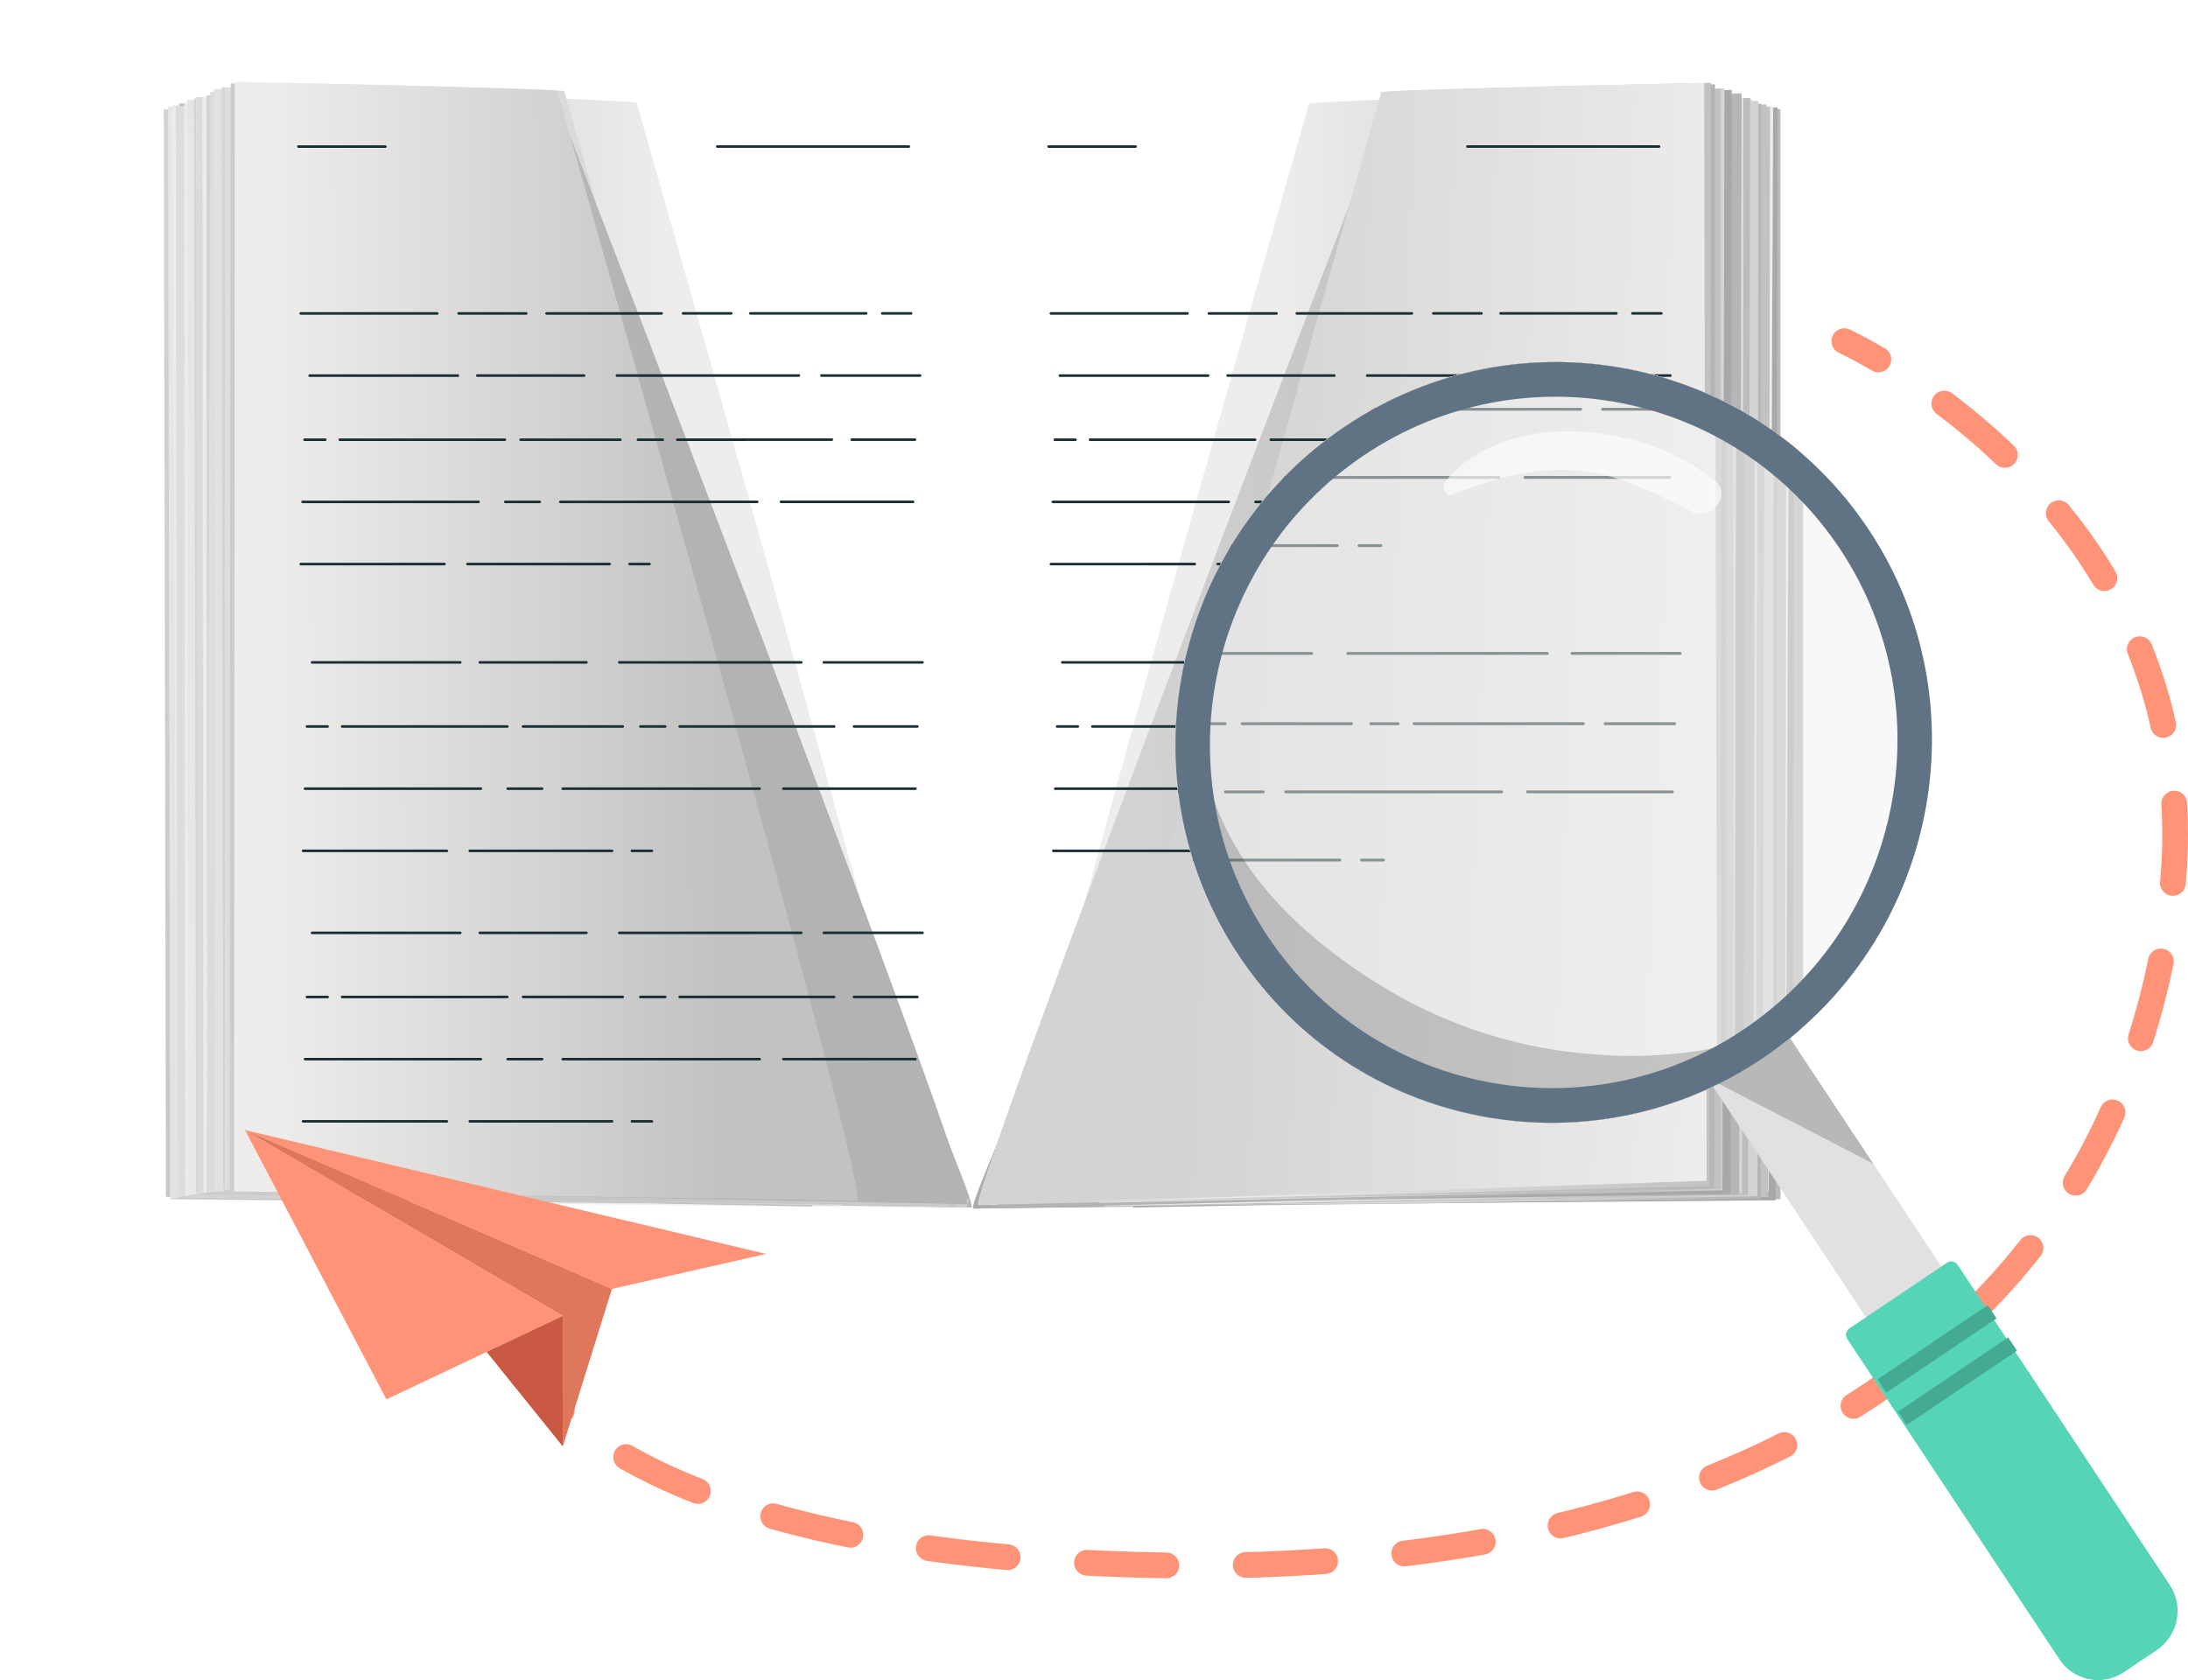 <svg xmlns="http://www.w3.org/2000/svg" xmlns:xlink="http://www.w3.org/1999/xlink" viewBox="0 0 849.79 652.65"><defs><style>.cls-1,.cls-128,.cls-129,.cls-130,.cls-44{fill:none;}.cls-2{isolation:isolate;}.cls-3{fill:url(#linear-gradient);}.cls-4{fill:url(#linear-gradient-2);}.cls-5{fill:url(#linear-gradient-3);}.cls-6{fill:url(#linear-gradient-4);}.cls-7{fill:url(#linear-gradient-5);}.cls-8{fill:url(#linear-gradient-6);}.cls-9{fill:url(#linear-gradient-7);}.cls-10{fill:url(#linear-gradient-8);}.cls-11{fill:url(#linear-gradient-9);}.cls-12{fill:url(#linear-gradient-10);}.cls-13{fill:url(#linear-gradient-11);}.cls-14{fill:url(#linear-gradient-12);}.cls-15{fill:url(#linear-gradient-13);}.cls-16{fill:url(#linear-gradient-14);}.cls-17{fill:url(#linear-gradient-15);}.cls-18{fill:url(#linear-gradient-16);}.cls-19{fill:url(#linear-gradient-17);}.cls-20{fill:url(#linear-gradient-18);}.cls-21{fill:url(#linear-gradient-19);}.cls-22{fill:url(#linear-gradient-20);}.cls-23{fill:url(#linear-gradient-21);}.cls-24{fill:url(#linear-gradient-22);}.cls-25{fill:url(#linear-gradient-23);}.cls-26{fill:url(#linear-gradient-24);}.cls-27{fill:url(#linear-gradient-25);}.cls-28{fill:url(#linear-gradient-26);}.cls-29{fill:url(#linear-gradient-27);}.cls-30{fill:url(#linear-gradient-28);}.cls-31{fill:url(#linear-gradient-29);}.cls-32{fill:url(#linear-gradient-30);}.cls-33{fill:url(#linear-gradient-31);}.cls-34{fill:url(#linear-gradient-32);}.cls-35{fill:url(#linear-gradient-33);}.cls-36{fill:url(#linear-gradient-34);}.cls-37{fill:url(#linear-gradient-35);}.cls-38{fill:url(#linear-gradient-36);}.cls-39{fill:url(#linear-gradient-37);}.cls-40{fill:url(#linear-gradient-38);}.cls-125,.cls-41,.cls-84{mix-blend-mode:multiply;opacity:0.4;}.cls-41{fill:url(#linear-gradient-39);}.cls-42{fill:url(#linear-gradient-40);}.cls-43{fill:url(#linear-gradient-41);}.cls-128,.cls-44{stroke:#1a2e35;}.cls-128,.cls-129,.cls-130,.cls-44{stroke-linecap:round;stroke-linejoin:round;}.cls-45{clip-path:url(#clip-path);}.cls-46{fill:url(#linear-gradient-42);}.cls-47{fill:url(#linear-gradient-43);}.cls-48{fill:url(#linear-gradient-44);}.cls-49{fill:url(#linear-gradient-45);}.cls-50{fill:url(#linear-gradient-46);}.cls-51{fill:url(#linear-gradient-47);}.cls-52{fill:url(#linear-gradient-48);}.cls-53{fill:url(#linear-gradient-49);}.cls-54{fill:url(#linear-gradient-50);}.cls-55{fill:url(#linear-gradient-51);}.cls-56{fill:url(#linear-gradient-52);}.cls-57{fill:url(#linear-gradient-53);}.cls-58{fill:url(#linear-gradient-54);}.cls-59{fill:url(#linear-gradient-55);}.cls-60{fill:url(#linear-gradient-56);}.cls-61{fill:url(#linear-gradient-57);}.cls-62{fill:url(#linear-gradient-58);}.cls-63{fill:url(#linear-gradient-59);}.cls-64{fill:url(#linear-gradient-60);}.cls-65{fill:url(#linear-gradient-61);}.cls-66{fill:url(#linear-gradient-62);}.cls-67{fill:url(#linear-gradient-63);}.cls-68{fill:url(#linear-gradient-64);}.cls-69{fill:url(#linear-gradient-65);}.cls-70{fill:url(#linear-gradient-66);}.cls-71{fill:url(#linear-gradient-67);}.cls-72{fill:url(#linear-gradient-68);}.cls-73{fill:url(#linear-gradient-69);}.cls-74{fill:url(#linear-gradient-70);}.cls-75{fill:url(#linear-gradient-71);}.cls-76{fill:url(#linear-gradient-72);}.cls-77{fill:url(#linear-gradient-73);}.cls-78{fill:url(#linear-gradient-74);}.cls-79{fill:url(#linear-gradient-75);}.cls-80{fill:url(#linear-gradient-76);}.cls-81{fill:url(#linear-gradient-77);}.cls-82{fill:url(#linear-gradient-78);}.cls-83{fill:url(#linear-gradient-79);}.cls-84{fill:url(#linear-gradient-80);}.cls-85{fill:url(#linear-gradient-81);}.cls-86{fill:url(#linear-gradient-82);}.cls-87{fill:url(#linear-gradient-83);}.cls-88{fill:url(#linear-gradient-84);}.cls-89{fill:url(#linear-gradient-85);}.cls-90{fill:url(#linear-gradient-86);}.cls-91{fill:url(#linear-gradient-87);}.cls-92{fill:url(#linear-gradient-88);}.cls-93{fill:url(#linear-gradient-89);}.cls-94{fill:url(#linear-gradient-90);}.cls-95{fill:url(#linear-gradient-91);}.cls-96{fill:url(#linear-gradient-92);}.cls-97{fill:url(#linear-gradient-93);}.cls-98{fill:url(#linear-gradient-94);}.cls-99{fill:url(#linear-gradient-95);}.cls-100{fill:url(#linear-gradient-96);}.cls-101{fill:url(#linear-gradient-97);}.cls-102{fill:url(#linear-gradient-98);}.cls-103{fill:url(#linear-gradient-99);}.cls-104{fill:url(#linear-gradient-100);}.cls-105{fill:url(#linear-gradient-101);}.cls-106{fill:url(#linear-gradient-102);}.cls-107{fill:url(#linear-gradient-103);}.cls-108{fill:url(#linear-gradient-104);}.cls-109{fill:url(#linear-gradient-105);}.cls-110{fill:url(#linear-gradient-106);}.cls-111{fill:url(#linear-gradient-107);}.cls-112{fill:url(#linear-gradient-108);}.cls-113{fill:url(#linear-gradient-109);}.cls-114{fill:url(#linear-gradient-110);}.cls-115{fill:url(#linear-gradient-111);}.cls-116{fill:url(#linear-gradient-112);}.cls-117{fill:url(#linear-gradient-113);}.cls-118{fill:url(#linear-gradient-114);}.cls-119{fill:url(#linear-gradient-115);}.cls-120{fill:url(#linear-gradient-116);}.cls-121{fill:url(#linear-gradient-117);}.cls-122{fill:url(#linear-gradient-118);}.cls-123{fill:url(#linear-gradient-119);}.cls-124{fill:url(#linear-gradient-120);}.cls-125{fill:url(#linear-gradient-121);}.cls-126{fill:url(#linear-gradient-122);}.cls-127{fill:url(#linear-gradient-123);}.cls-128{stroke-width:1.1px;}.cls-129,.cls-130{stroke:#ff9378;stroke-width:10px;}.cls-130{stroke-dasharray:30.86 30.86;}.cls-131{fill:#ff9378;}.cls-132{fill:#c95943;}.cls-133{fill:#df775d;}.cls-134{fill:#e1e1e1;}.cls-135{opacity:0.18;}.cls-136{fill:#f2f2f2;opacity:0.51;}.cls-137{fill:#56d4b7;}.cls-138{fill:#45aa92;}.cls-139{fill:#607385;}.cls-140{fill:#fff;opacity:0.61;}</style><linearGradient id="linear-gradient" x1="322.9" y1="229.63" x2="636.53" y2="229.63" gradientUnits="userSpaceOnUse"><stop offset="0" stop-color="#aeaeae"/><stop offset="1" stop-color="#bababa"/></linearGradient><linearGradient id="linear-gradient-2" x1="393.12" y1="228.72" x2="635.4" y2="228.72" gradientUnits="userSpaceOnUse"><stop offset="0.18" stop-color="#eeedeb"/><stop offset="0.59" stop-color="#a8a8a8"/></linearGradient><linearGradient id="linear-gradient-3" x1="686.03" y1="217.44" x2="437.32" y2="236.82" gradientUnits="userSpaceOnUse"><stop offset="0.18" stop-color="#eeedeb"/><stop offset="1" stop-color="#d3d3d3"/></linearGradient><linearGradient id="linear-gradient-4" x1="385.1" y1="228.44" x2="631.28" y2="228.44" gradientUnits="userSpaceOnUse"><stop offset="0.18" stop-color="#a8a8a8"/><stop offset="1" stop-color="#c2c2c2"/></linearGradient><linearGradient id="linear-gradient-5" x1="323.28" y1="229.23" x2="632.47" y2="229.23" gradientUnits="userSpaceOnUse"><stop offset="0.18" stop-color="#acacac"/><stop offset="1" stop-color="#c2c2c2"/></linearGradient><linearGradient id="linear-gradient-6" x1="431.63" y1="226.65" x2="660.01" y2="234.36" gradientUnits="userSpaceOnUse"><stop offset="0.18" stop-color="#eeedeb"/><stop offset="0.93" stop-color="#b0b0b0"/></linearGradient><linearGradient id="linear-gradient-7" x1="329.76" y1="227.95" x2="627.93" y2="227.95" gradientUnits="userSpaceOnUse"><stop offset="0.18" stop-color="#b2b2b2"/><stop offset="1" stop-color="#d3d3d3"/></linearGradient><linearGradient id="linear-gradient-8" x1="435.94" y1="228.81" x2="640.53" y2="224.8" gradientUnits="userSpaceOnUse"><stop offset="0.18" stop-color="#eeedeb"/><stop offset="0.95" stop-color="#d3d3d3"/></linearGradient><linearGradient id="linear-gradient-9" x1="382.71" y1="226.36" x2="633.39" y2="226.36" gradientUnits="userSpaceOnUse"><stop offset="0.18" stop-color="#eeedeb"/><stop offset="1" stop-color="#bababa"/></linearGradient><linearGradient id="linear-gradient-10" x1="674.57" y1="217.28" x2="426.75" y2="236.59" gradientUnits="userSpaceOnUse"><stop offset="0" stop-color="#eeedeb"/><stop offset="0.59" stop-color="#bdbdbd"/></linearGradient><linearGradient id="linear-gradient-11" x1="378.54" y1="226.06" x2="620.54" y2="226.06" xlink:href="#linear-gradient-3"/><linearGradient id="linear-gradient-12" x1="670.53" y1="233.76" x2="420.86" y2="223.83" xlink:href="#linear-gradient-3"/><linearGradient id="linear-gradient-13" x1="379.41" y1="226.03" x2="621.43" y2="226.03" gradientUnits="userSpaceOnUse"><stop offset="0.18" stop-color="#eeedeb"/><stop offset="1" stop-color="#b5b5b5"/></linearGradient><linearGradient id="linear-gradient-14" x1="409.95" y1="225.61" x2="585.32" y2="225.61" gradientUnits="userSpaceOnUse"><stop offset="0.18" stop-color="#eeedeb"/><stop offset="0.83" stop-color="#d3d3d3"/></linearGradient><linearGradient id="linear-gradient-15" x1="324.97" y1="225.26" x2="617.59" y2="225.26" xlink:href="#linear-gradient-2"/><linearGradient id="linear-gradient-16" x1="678.79" y1="217.78" x2="533.65" y2="224.06" gradientUnits="userSpaceOnUse"><stop offset="0" stop-color="#eeedeb"/><stop offset="1" stop-color="#b3b3b3"/></linearGradient><linearGradient id="linear-gradient-17" x1="371.76" y1="224.65" x2="613.46" y2="224.65" gradientUnits="userSpaceOnUse"><stop offset="0.18" stop-color="#eeedeb"/><stop offset="0.85" stop-color="#c2c2c2"/></linearGradient><linearGradient id="linear-gradient-18" x1="669.52" y1="213.33" x2="381.74" y2="235.76" gradientUnits="userSpaceOnUse"><stop offset="0.17" stop-color="#b3b3b3"/><stop offset="1" stop-color="#d3d3d3"/></linearGradient><linearGradient id="linear-gradient-19" x1="367.61" y1="223.2" x2="609.5" y2="223.2" gradientUnits="userSpaceOnUse"><stop offset="0.18" stop-color="#eeedeb"/><stop offset="1" stop-color="#c2c2c2"/></linearGradient><linearGradient id="linear-gradient-20" x1="660.64" y1="230.15" x2="411.94" y2="220.26" xlink:href="#linear-gradient-3"/><linearGradient id="linear-gradient-21" x1="-10142.26" y1="217.26" x2="-9882.82" y2="255.08" gradientTransform="matrix(-1, 0, 0, 1, -9930.21, 0)" xlink:href="#linear-gradient-19"/><linearGradient id="linear-gradient-22" x1="-47.76" y1="225.47" x2="213.96" y2="230.06" xlink:href="#linear-gradient-2"/><linearGradient id="linear-gradient-23" x1="-9889.89" y1="217.06" x2="-10138.6" y2="236.44" gradientTransform="matrix(-1, 0, 0, 1, -9930.21, 0)" xlink:href="#linear-gradient-3"/><linearGradient id="linear-gradient-24" x1="-10190.82" y1="228.06" x2="-9944.64" y2="228.06" gradientTransform="matrix(-1, 0, 0, 1, -9930.21, 0)" xlink:href="#linear-gradient-4"/><linearGradient id="linear-gradient-25" x1="3.37" y1="230.52" x2="190.97" y2="228.61" gradientUnits="userSpaceOnUse"><stop offset="0.09" stop-color="#ddd"/><stop offset="1" stop-color="#b5b5b5"/></linearGradient><linearGradient id="linear-gradient-26" x1="-44.65" y1="226.74" x2="252.22" y2="228.46" gradientUnits="userSpaceOnUse"><stop offset="0.18" stop-color="#eeedeb"/><stop offset="1" stop-color="#b0b0b0"/></linearGradient><linearGradient id="linear-gradient-27" x1="-32.07" y1="235.07" x2="256.79" y2="224.18" gradientUnits="userSpaceOnUse"><stop offset="0" stop-color="#eeedeb"/><stop offset="0.13" stop-color="#ecebe9"/><stop offset="1" stop-color="#a8a8a8"/></linearGradient><linearGradient id="linear-gradient-28" x1="-10139.98" y1="228.43" x2="-9935.38" y2="224.42" gradientTransform="matrix(-1, 0, 0, 1, -9930.21, 0)" xlink:href="#linear-gradient-8"/><linearGradient id="linear-gradient-29" x1="-13.3" y1="226.22" x2="236.2" y2="225.84" xlink:href="#linear-gradient-25"/><linearGradient id="linear-gradient-30" x1="5.41" y1="228.93" x2="204.48" y2="224.73" gradientUnits="userSpaceOnUse"><stop offset="0" stop-color="#eeedeb"/><stop offset="0.28" stop-color="#ebeae8"/><stop offset="0.49" stop-color="#e2e1df"/><stop offset="0.68" stop-color="#d2d1d0"/><stop offset="0.84" stop-color="#bdbdbd"/></linearGradient><linearGradient id="linear-gradient-31" x1="-10197.39" y1="225.68" x2="-9955.38" y2="225.68" gradientTransform="matrix(-1, 0, 0, 1, -9930.21, 0)" xlink:href="#linear-gradient-3"/><linearGradient id="linear-gradient-32" x1="-9905.39" y1="233.38" x2="-10155.07" y2="223.45" gradientTransform="matrix(-1, 0, 0, 1, -9930.21, 0)" xlink:href="#linear-gradient-3"/><linearGradient id="linear-gradient-33" x1="12.22" y1="219.36" x2="236.17" y2="237.07" xlink:href="#linear-gradient-25"/><linearGradient id="linear-gradient-34" x1="-10165.96" y1="225.22" x2="-9990.59" y2="225.22" gradientTransform="matrix(-1, 0, 0, 1, -9930.21, 0)" xlink:href="#linear-gradient-14"/><linearGradient id="linear-gradient-35" x1="-13.38" y1="230.1" x2="234.21" y2="223.22" gradientUnits="userSpaceOnUse"><stop offset="0" stop-color="#e1e1e1"/><stop offset="0.34" stop-color="#e3e3e3"/><stop offset="1" stop-color="#a8a8a8"/></linearGradient><linearGradient id="linear-gradient-36" x1="-9897.14" y1="217.4" x2="-10042.27" y2="223.68" gradientTransform="matrix(-1, 0, 0, 1, -9930.21, 0)" xlink:href="#linear-gradient-16"/><linearGradient id="linear-gradient-37" x1="-10.15" y1="221.75" x2="208.78" y2="224.8" gradientUnits="userSpaceOnUse"><stop offset="0" stop-color="#e6e6e6"/><stop offset="0.85" stop-color="#c2c2c2"/></linearGradient><linearGradient id="linear-gradient-38" x1="-9915.29" y1="229.76" x2="-10163.97" y2="219.88" gradientTransform="matrix(-1, 0, 0, 1, -9930.21, 0)" xlink:href="#linear-gradient-3"/><linearGradient id="linear-gradient-39" x1="316.02" y1="464.42" x2="-15.8" y2="409.4" xlink:href="#linear-gradient-27"/><linearGradient id="linear-gradient-40" x1="249.25" y1="220.2" x2="-17.33" y2="233.6" xlink:href="#linear-gradient-18"/><linearGradient id="linear-gradient-41" x1="12.6" y1="223.08" x2="225.73" y2="222.69" xlink:href="#linear-gradient-19"/><clipPath id="clip-path" transform="translate(54.98 26.28)"><path class="cls-1" d="M629.69,384.76c-67.52,45.49-158.89,27.5-203.68-40.1S399.71,185,467.23,139.52s158.9-27.51,203.69,40.1S697.21,339.26,629.69,384.76Z"/></clipPath><linearGradient id="linear-gradient-42" x1="300.29" y1="226.37" x2="645.36" y2="226.37" xlink:href="#linear-gradient"/><linearGradient id="linear-gradient-43" x1="377.55" y1="225.37" x2="644.11" y2="225.37" xlink:href="#linear-gradient-2"/><linearGradient id="linear-gradient-44" x1="699.82" y1="212.96" x2="426.18" y2="234.28" xlink:href="#linear-gradient-3"/><linearGradient id="linear-gradient-45" x1="368.72" y1="225.07" x2="639.58" y2="225.07" xlink:href="#linear-gradient-4"/><linearGradient id="linear-gradient-46" x1="300.7" y1="225.93" x2="640.89" y2="225.93" xlink:href="#linear-gradient-5"/><linearGradient id="linear-gradient-47" x1="419.92" y1="223.09" x2="671.19" y2="231.57" xlink:href="#linear-gradient-6"/><linearGradient id="linear-gradient-48" x1="307.84" y1="224.53" x2="635.89" y2="224.53" xlink:href="#linear-gradient-7"/><linearGradient id="linear-gradient-49" x1="424.66" y1="225.47" x2="649.76" y2="221.05" xlink:href="#linear-gradient-8"/><linearGradient id="linear-gradient-50" x1="366.09" y1="222.77" x2="641.9" y2="222.77" xlink:href="#linear-gradient-9"/><linearGradient id="linear-gradient-51" x1="687.21" y1="212.79" x2="414.55" y2="234.03" xlink:href="#linear-gradient-10"/><linearGradient id="linear-gradient-52" x1="361.5" y1="222.44" x2="627.76" y2="222.44" xlink:href="#linear-gradient-3"/><linearGradient id="linear-gradient-53" x1="682.77" y1="230.91" x2="408.07" y2="219.99" xlink:href="#linear-gradient-3"/><linearGradient id="linear-gradient-54" x1="362.46" y1="222.42" x2="628.75" y2="222.42" xlink:href="#linear-gradient-13"/><linearGradient id="linear-gradient-55" x1="396.07" y1="221.95" x2="589.02" y2="221.95" xlink:href="#linear-gradient-14"/><linearGradient id="linear-gradient-56" x1="302.57" y1="221.57" x2="624.52" y2="221.57" xlink:href="#linear-gradient-2"/><linearGradient id="linear-gradient-57" x1="691.85" y1="213.34" x2="532.17" y2="220.25" xlink:href="#linear-gradient-16"/><linearGradient id="linear-gradient-58" x1="354.05" y1="220.89" x2="619.98" y2="220.89" xlink:href="#linear-gradient-17"/><linearGradient id="linear-gradient-59" x1="681.66" y1="208.44" x2="365.03" y2="233.11" xlink:href="#linear-gradient-18"/><linearGradient id="linear-gradient-60" x1="349.48" y1="219.29" x2="615.62" y2="219.29" xlink:href="#linear-gradient-19"/><linearGradient id="linear-gradient-61" x1="671.89" y1="226.94" x2="398.26" y2="216.06" xlink:href="#linear-gradient-3"/><linearGradient id="linear-gradient-62" x1="-10108.54" y1="212.76" x2="-9823.1" y2="254.38" gradientTransform="matrix(-1, 0, 0, 1, -9930.21, 0)" xlink:href="#linear-gradient-19"/><linearGradient id="linear-gradient-63" x1="-107.52" y1="221.8" x2="180.43" y2="226.84" xlink:href="#linear-gradient-2"/><linearGradient id="linear-gradient-64" x1="-9830.88" y1="212.54" x2="-10104.51" y2="233.86" gradientTransform="matrix(-1, 0, 0, 1, -9930.21, 0)" xlink:href="#linear-gradient-3"/><linearGradient id="linear-gradient-65" x1="-10161.97" y1="224.65" x2="-9891.11" y2="224.65" gradientTransform="matrix(-1, 0, 0, 1, -9930.21, 0)" xlink:href="#linear-gradient-4"/><linearGradient id="linear-gradient-66" x1="-51.27" y1="227.35" x2="155.14" y2="225.25" xlink:href="#linear-gradient-25"/><linearGradient id="linear-gradient-67" x1="-104.1" y1="223.19" x2="222.53" y2="225.08" xlink:href="#linear-gradient-26"/><linearGradient id="linear-gradient-68" x1="-90.26" y1="232.36" x2="227.55" y2="220.37" xlink:href="#linear-gradient-27"/><linearGradient id="linear-gradient-69" x1="-10106.03" y1="225.05" x2="-9880.92" y2="220.64" gradientTransform="matrix(-1, 0, 0, 1, -9930.21, 0)" xlink:href="#linear-gradient-8"/><linearGradient id="linear-gradient-70" x1="-69.61" y1="222.62" x2="204.9" y2="222.2" xlink:href="#linear-gradient-25"/><linearGradient id="linear-gradient-71" x1="-49.02" y1="225.6" x2="170" y2="220.98" xlink:href="#linear-gradient-30"/><linearGradient id="linear-gradient-72" x1="-10169.19" y1="222.03" x2="-9902.93" y2="222.03" gradientTransform="matrix(-1, 0, 0, 1, -9930.21, 0)" xlink:href="#linear-gradient-3"/><linearGradient id="linear-gradient-73" x1="-9847.92" y1="230.49" x2="-10122.63" y2="219.57" gradientTransform="matrix(-1, 0, 0, 1, -9930.21, 0)" xlink:href="#linear-gradient-3"/><linearGradient id="linear-gradient-74" x1="-41.53" y1="215.07" x2="204.87" y2="234.56" xlink:href="#linear-gradient-25"/><linearGradient id="linear-gradient-75" x1="-10134.61" y1="221.52" x2="-9941.66" y2="221.52" gradientTransform="matrix(-1, 0, 0, 1, -9930.21, 0)" xlink:href="#linear-gradient-14"/><linearGradient id="linear-gradient-76" x1="-69.69" y1="226.88" x2="202.71" y2="219.32" xlink:href="#linear-gradient-35"/><linearGradient id="linear-gradient-77" x1="-9838.85" y1="212.92" x2="-9998.53" y2="219.83" gradientTransform="matrix(-1, 0, 0, 1, -9930.21, 0)" xlink:href="#linear-gradient-16"/><linearGradient id="linear-gradient-78" x1="-66.14" y1="217.7" x2="174.73" y2="221.06" xlink:href="#linear-gradient-37"/><linearGradient id="linear-gradient-79" x1="-9858.82" y1="226.52" x2="-10132.43" y2="215.64" gradientTransform="matrix(-1, 0, 0, 1, -9930.21, 0)" xlink:href="#linear-gradient-3"/><linearGradient id="linear-gradient-80" x1="292.72" y1="484.69" x2="-72.35" y2="424.16" xlink:href="#linear-gradient-27"/><linearGradient id="linear-gradient-81" x1="219.26" y1="216" x2="-74.04" y2="230.74" xlink:href="#linear-gradient-18"/><linearGradient id="linear-gradient-82" x1="-41.11" y1="219.16" x2="193.38" y2="218.74" xlink:href="#linear-gradient-19"/><linearGradient id="linear-gradient-83" x1="299.61" y1="226.01" x2="643.46" y2="226.01" xlink:href="#linear-gradient"/><linearGradient id="linear-gradient-84" x1="376.6" y1="225.01" x2="642.21" y2="225.01" xlink:href="#linear-gradient-2"/><linearGradient id="linear-gradient-85" x1="697.72" y1="212.65" x2="425.06" y2="233.89" xlink:href="#linear-gradient-3"/><linearGradient id="linear-gradient-86" x1="367.8" y1="224.71" x2="637.69" y2="224.71" xlink:href="#linear-gradient-4"/><linearGradient id="linear-gradient-87" x1="300.03" y1="225.57" x2="638.99" y2="225.57" xlink:href="#linear-gradient-5"/><linearGradient id="linear-gradient-88" x1="418.81" y1="222.75" x2="669.2" y2="231.19" xlink:href="#linear-gradient-6"/><linearGradient id="linear-gradient-89" x1="307.14" y1="224.17" x2="634.02" y2="224.17" xlink:href="#linear-gradient-7"/><linearGradient id="linear-gradient-90" x1="423.54" y1="225.11" x2="647.84" y2="220.71" xlink:href="#linear-gradient-8"/><linearGradient id="linear-gradient-91" x1="365.18" y1="222.43" x2="640.01" y2="222.43" xlink:href="#linear-gradient-9"/><linearGradient id="linear-gradient-92" x1="685.15" y1="212.48" x2="413.47" y2="233.65" xlink:href="#linear-gradient-10"/><linearGradient id="linear-gradient-93" x1="360.61" y1="222.1" x2="625.92" y2="222.1" xlink:href="#linear-gradient-3"/><linearGradient id="linear-gradient-94" x1="680.73" y1="230.54" x2="407.01" y2="219.66" xlink:href="#linear-gradient-3"/><linearGradient id="linear-gradient-95" x1="361.56" y1="222.07" x2="626.9" y2="222.07" xlink:href="#linear-gradient-13"/><linearGradient id="linear-gradient-96" x1="395.05" y1="221.6" x2="587.31" y2="221.6" xlink:href="#linear-gradient-14"/><linearGradient id="linear-gradient-97" x1="301.88" y1="221.22" x2="622.68" y2="221.22" xlink:href="#linear-gradient-2"/><linearGradient id="linear-gradient-98" x1="689.78" y1="213.02" x2="530.67" y2="219.91" xlink:href="#linear-gradient-16"/><linearGradient id="linear-gradient-99" x1="353.18" y1="220.55" x2="618.16" y2="220.55" xlink:href="#linear-gradient-17"/><linearGradient id="linear-gradient-100" x1="679.62" y1="208.15" x2="364.13" y2="232.73" xlink:href="#linear-gradient-18"/><linearGradient id="linear-gradient-101" x1="348.63" y1="218.96" x2="613.82" y2="218.96" xlink:href="#linear-gradient-19"/><linearGradient id="linear-gradient-102" x1="669.89" y1="226.58" x2="397.23" y2="215.74" xlink:href="#linear-gradient-3"/><linearGradient id="linear-gradient-103" x1="-10108.29" y1="212.45" x2="-9823.88" y2="253.92" gradientTransform="matrix(-1, 0, 0, 1, -9930.21, 0)" xlink:href="#linear-gradient-19"/><linearGradient id="linear-gradient-104" x1="-106.74" y1="221.45" x2="180.18" y2="226.48" xlink:href="#linear-gradient-2"/><linearGradient id="linear-gradient-105" x1="-9831.63" y1="212.23" x2="-10104.29" y2="233.48" gradientTransform="matrix(-1, 0, 0, 1, -9930.21, 0)" xlink:href="#linear-gradient-3"/><linearGradient id="linear-gradient-106" x1="-10161.54" y1="224.29" x2="-9891.64" y2="224.29" gradientTransform="matrix(-1, 0, 0, 1, -9930.21, 0)" xlink:href="#linear-gradient-4"/><linearGradient id="linear-gradient-107" x1="-50.69" y1="226.98" x2="154.98" y2="224.89" xlink:href="#linear-gradient-25"/><linearGradient id="linear-gradient-108" x1="-103.34" y1="222.84" x2="222.13" y2="224.73" xlink:href="#linear-gradient-26"/><linearGradient id="linear-gradient-109" x1="-89.54" y1="231.97" x2="227.14" y2="220.04" xlink:href="#linear-gradient-27"/><linearGradient id="linear-gradient-110" x1="-10105.8" y1="224.69" x2="-9881.49" y2="220.3" gradientTransform="matrix(-1, 0, 0, 1, -9930.21, 0)" xlink:href="#linear-gradient-8"/><linearGradient id="linear-gradient-111" x1="-68.96" y1="222.27" x2="204.57" y2="221.85" xlink:href="#linear-gradient-25"/><linearGradient id="linear-gradient-112" x1="-48.45" y1="225.24" x2="169.79" y2="220.64" xlink:href="#linear-gradient-30"/><linearGradient id="linear-gradient-113" x1="-10168.73" y1="221.68" x2="-9903.42" y2="221.68" gradientTransform="matrix(-1, 0, 0, 1, -9930.21, 0)" xlink:href="#linear-gradient-3"/><linearGradient id="linear-gradient-114" x1="-9848.61" y1="230.12" x2="-10122.34" y2="219.24" gradientTransform="matrix(-1, 0, 0, 1, -9930.21, 0)" xlink:href="#linear-gradient-3"/><linearGradient id="linear-gradient-115" x1="-40.99" y1="214.75" x2="204.54" y2="234.17" xlink:href="#linear-gradient-25"/><linearGradient id="linear-gradient-116" x1="-10134.28" y1="221.18" x2="-9942.02" y2="221.18" gradientTransform="matrix(-1, 0, 0, 1, -9930.21, 0)" xlink:href="#linear-gradient-14"/><linearGradient id="linear-gradient-117" x1="-69.05" y1="226.52" x2="202.39" y2="218.98" xlink:href="#linear-gradient-35"/><linearGradient id="linear-gradient-118" x1="-9839.57" y1="212.6" x2="-9998.68" y2="219.49" gradientTransform="matrix(-1, 0, 0, 1, -9930.21, 0)" xlink:href="#linear-gradient-16"/><linearGradient id="linear-gradient-119" x1="-65.51" y1="217.37" x2="174.5" y2="220.72" xlink:href="#linear-gradient-37"/><linearGradient id="linear-gradient-120" x1="-9859.47" y1="226.16" x2="-10132.1" y2="215.32" gradientTransform="matrix(-1, 0, 0, 1, -9930.21, 0)" xlink:href="#linear-gradient-3"/><linearGradient id="linear-gradient-121" x1="292.07" y1="483.41" x2="-71.7" y2="423.09" xlink:href="#linear-gradient-27"/><linearGradient id="linear-gradient-122" x1="218.87" y1="215.67" x2="-73.38" y2="230.37" xlink:href="#linear-gradient-18"/><linearGradient id="linear-gradient-123" x1="-40.57" y1="218.83" x2="193.08" y2="218.4" xlink:href="#linear-gradient-19"/></defs><g class="cls-2"><g id="Layer_2" data-name="Layer 2"><g id="_9" data-name="9"><image width="325" height="441" transform="translate(377.7 32)" /><image width="325" height="441" transform="translate(54.7 32)" /><path class="cls-3" d="M514.07,18.56c8.5-1.16,122.46-2.51,122.46-2.51V439.58S329.28,443.15,323,443.21,514.07,18.56,514.07,18.56Z" transform="translate(54.98 26.28)"/><path class="cls-4" d="M510.18,16.44c13.24-1.81,13.32,1.28,125.22-1L634.62,440l-241.27,2C387.09,442,510.18,16.44,510.18,16.44Z" transform="translate(54.98 26.28)"/><path class="cls-5" d="M507.54,16.44c8.5-1.16,126.13-1.54,126.13-1.54L632,436.58S397,441.93,390.74,442,507.54,16.44,507.54,16.44Z" transform="translate(54.98 26.28)"/><path class="cls-6" d="M506.83,14.71c8.52-1.17,124.25-.39,124.25-.39l.2,423.3s-239.72,5.15-246,5.2S506.83,14.71,506.83,14.71Z" transform="translate(54.98 26.28)"/><path class="cls-7" d="M507.32,18.74c8.52-1.16,125.15-3.49,125.15-3.49l-.68,423.5s-302.13,4.4-308.36,4.46S507.32,18.74,507.32,18.74Z" transform="translate(54.98 26.28)"/><path class="cls-8" d="M504.31,19.51C512.83,18.35,629.09,14,629.09,14l-.25,425.47s-288.67,3.07-294.91,3.12S504.31,19.51,504.31,19.51Z" transform="translate(54.98 26.28)"/><path class="cls-9" d="M503.45,17.39c8.51-1.16,124.48-4.5,124.48-4.5l-.28,425.54S336.15,443,329.92,443,503.45,17.39,503.45,17.39Z" transform="translate(54.98 26.28)"/><path class="cls-10" d="M500.09,15.85c8.52-1.16,125.18-3.5,125.18-3.5l-.77,425.51s-234.8,3.57-241,3.62S500.09,15.85,500.09,15.85Z" transform="translate(54.98 26.28)"/><path class="cls-11" d="M499.56,15.27c8.51-1.16,125.19-3.5,125.19-3.5l-.83,426.09s-234.74,3-241,3.09S499.56,15.27,499.56,15.27Z" transform="translate(54.98 26.28)"/><path class="cls-12" d="M496.91,15.27c8.51-1.16,125.2-3.49,125.2-3.49l-.48,425.51s-235,3.61-241.3,3.68S496.91,15.27,496.91,15.27Z" transform="translate(54.98 26.28)"/><path class="cls-13" d="M495.33,14.69c8.51-1.17,125.21-3.5,125.21-3.5l-.38,424.32S385,440.87,378.77,440.93,495.33,14.69,495.33,14.69Z" transform="translate(54.98 26.28)"/><path class="cls-14" d="M492.66,14.7c8.51-1.17,125.24-3.51,125.24-3.51l-.34,426s-237.26,5.2-243.51,5.25S492.66,14.7,492.66,14.7Z" transform="translate(54.98 26.28)"/><path class="cls-15" d="M496.21,13.53C504.72,12.37,621.43,10,621.43,10l-.95,427.84s-234.6,4.13-240.84,4.19S496.21,13.53,496.21,13.53Z" transform="translate(54.98 26.28)"/><path class="cls-16" d="M453.45,13.93C462,12.76,578.73,8.79,578.73,8.79L578.32,437s-235.12,5.4-241.38,5.46S453.45,13.93,453.45,13.93Z" transform="translate(54.98 26.28)"/><path class="cls-17" d="M492.32,12.18C500.85,11,617.59,8.65,617.59,8.65l-.38,428.89s-285.83,4.27-292.08,4.33S492.32,12.18,492.32,12.18Z" transform="translate(54.98 26.28)"/><path class="cls-18" d="M489,10.62C497.49,9.44,614.76,8,614.76,8L614,436.09S338.64,443,332.4,443,489,10.62,489,10.62Z" transform="translate(54.98 26.28)"/><path class="cls-19" d="M488.44,10C497,8.86,613.32,8.3,613.32,8.3l.14,427.23S378.26,440.94,372,441,488.44,10,488.44,10Z" transform="translate(54.98 26.28)"/><path class="cls-20" d="M485.78,10c8.53-1.17,125.3-3.52,125.3-3.52l-.21,429s-279.29,6.26-285.53,6.32S485.78,10,485.78,10Z" transform="translate(54.98 26.28)"/><path class="cls-21" d="M484.19,9.44C492.71,8.27,609.5,5.92,609.5,5.92L609,434.42s-234.93,6-241.17,6.05S484.19,9.44,484.19,9.44Z" transform="translate(54.98 26.28)"/><path class="cls-22" d="M481.52,9.44c8.54-1.17,125.34-3.52,125.34-3.52l1,426.49s-236.41,8-242.66,8.08S481.52,9.44,481.52,9.44Z" transform="translate(54.98 26.28)"/><image width="288" height="443" transform="translate(375.7 26)" /><path class="cls-23" d="M135,16.64c-8.5-1.16-126.38-.41-126.38-.41l.85,422.4s236.16,3.44,242.4,3.51S135,16.64,135,16.64Z" transform="translate(54.98 26.28)"/><path class="cls-24" d="M135.53,16.06c-13.24-1.8-13.32,1.27-125.2-1l.77,424.49,241.27,2C258.62,441.64,135.53,16.06,135.53,16.06Z" transform="translate(54.98 26.28)"/><path class="cls-25" d="M138.18,16.06c-8.51-1.16-126.13-1.55-126.13-1.55l1.67,421.68s235,5.37,241.26,5.42S138.18,16.06,138.18,16.06Z" transform="translate(54.98 26.28)"/><path class="cls-26" d="M138.87,14.32c-8.51-1.17-124.24-.38-124.24-.38l-.2,423.29s239.73,5.16,246,5.21S138.87,14.32,138.87,14.32Z" transform="translate(54.98 26.28)"/><path class="cls-27" d="M138.37,18.36c-8.5-1.16-125.12-3.5-125.12-3.5l.68,423.51s302.11,4.4,308.37,4.45S138.37,18.36,138.37,18.36Z" transform="translate(54.98 26.28)"/><path class="cls-28" d="M141.39,19.13C132.89,18,16.63,13.66,16.63,13.66l.23,425.47s288.68,3.06,294.92,3.11S141.39,19.13,141.39,19.13Z" transform="translate(54.98 26.28)"/><path class="cls-29" d="M142.26,17c-8.5-1.16-124.49-4.5-124.49-4.5l.29,425.54s291.5,4.53,297.74,4.58S142.26,17,142.26,17Z" transform="translate(54.98 26.28)"/><path class="cls-30" d="M145.62,15.47C137.11,14.3,20.43,12,20.43,12l.79,425.51s234.79,3.57,241,3.62S145.62,15.47,145.62,15.47Z" transform="translate(54.98 26.28)"/><path class="cls-31" d="M146.14,14.89C137.64,13.73,21,11.39,21,11.39l.84,426.09s234.74,3,241,3.09S146.14,14.89,146.14,14.89Z" transform="translate(54.98 26.28)"/><path class="cls-32" d="M148.8,14.89C140.29,13.73,23.59,11.4,23.59,11.4l.48,425.51s235.06,3.62,241.31,3.68S148.8,14.89,148.8,14.89Z" transform="translate(54.98 26.28)"/><path class="cls-33" d="M150.4,14.31c-8.52-1.17-125.22-3.5-125.22-3.5l.38,424.32S260.7,440.49,267,440.55,150.4,14.31,150.4,14.31Z" transform="translate(54.98 26.28)"/><path class="cls-34" d="M153.05,14.32c-8.51-1.17-125.23-3.51-125.23-3.51l.34,426s237.26,5.19,243.51,5.25S153.05,14.32,153.05,14.32Z" transform="translate(54.98 26.28)"/><path class="cls-35" d="M149.5,13.15C141,12,26.74,9.36,26.74,9.36L25.23,437.48s234.6,4.13,240.84,4.19S149.5,13.15,149.5,13.15Z" transform="translate(54.98 26.28)"/><path class="cls-36" d="M192.26,13.55C183.74,12.38,67,8.4,67,8.4l.41,428.2s235.13,5.39,241.38,5.45S192.26,13.55,192.26,13.55Z" transform="translate(54.98 26.28)"/><path class="cls-37" d="M153.39,11.8C144.87,10.62,28.14,8.27,28.14,8.27l.36,428.89s285.82,4.28,292.07,4.33S153.39,11.8,153.39,11.8Z" transform="translate(54.98 26.28)"/><path class="cls-38" d="M156.75,10.23C148.23,9.06,31,7.64,31,7.64l.8,428.06s275.32,6.88,281.55,6.93S156.75,10.23,156.75,10.23Z" transform="translate(54.98 26.28)"/><path class="cls-39" d="M157.27,9.65C148.75,8.47,32.4,7.93,32.4,7.93l-.11,429.16s235.18,3.46,241.41,3.52S157.27,9.65,157.27,9.65Z" transform="translate(54.98 26.28)"/><path class="cls-40" d="M164.19,9.06C155.66,7.89,38.86,5.54,38.86,5.54L37.84,432s236.39,8,242.63,8.08S164.19,9.06,164.19,9.06Z" transform="translate(54.98 26.28)"/><path class="cls-41" d="M11.1,439.58c3.32-1.15,20.43-3.44,24.24-3.63s286,3.63,286,3.63l-.88,3.74Z" transform="translate(54.98 26.28)"/><path class="cls-42" d="M159.93,9.65C151.41,8.47,34.64,6.12,34.64,6.12l-.45,430s279.94,5.31,286.2,5.36S159.93,9.65,159.93,9.65Z" transform="translate(54.98 26.28)"/><path class="cls-43" d="M161.52,9.06C153,7.89,36.21,5.54,36.21,5.54l-.3,431s235.72,3.51,242,3.57S161.52,9.06,161.52,9.06Z" transform="translate(54.98 26.28)"/><image width="288" height="442" transform="translate(91.7 27)" /><line class="cls-44" x1="278.55" y1="56.93" x2="352.98" y2="56.93"/><line class="cls-44" x1="115.89" y1="56.94" x2="149.68" y2="56.94"/><line class="cls-44" x1="342.64" y1="121.74" x2="353.87" y2="121.74"/><line class="cls-44" x1="291.42" y1="121.74" x2="336.41" y2="121.74"/><line class="cls-44" x1="265.29" y1="121.74" x2="284" y2="121.74"/><line class="cls-44" x1="212.28" y1="121.75" x2="256.97" y2="121.75"/><line class="cls-44" x1="178.13" y1="121.75" x2="204.41" y2="121.75"/><line class="cls-44" x1="116.78" y1="121.75" x2="169.82" y2="121.75"/><line class="cls-44" x1="319.04" y1="145.9" x2="357.36" y2="145.9"/><line class="cls-44" x1="239.6" y1="145.9" x2="310.28" y2="145.9"/><line class="cls-44" x1="185.41" y1="145.9" x2="226.84" y2="145.9"/><line class="cls-44" x1="120.27" y1="145.91" x2="177.84" y2="145.91"/><line class="cls-44" x1="330.77" y1="170.8" x2="355.37" y2="170.8"/><line class="cls-44" x1="263.06" y1="170.81" x2="323.05" y2="170.8"/><line class="cls-44" x1="247.77" y1="170.81" x2="257.42" y2="170.81"/><line class="cls-44" x1="202.19" y1="170.81" x2="240.94" y2="170.81"/><line class="cls-44" x1="131.96" y1="170.81" x2="196.1" y2="170.81"/><line class="cls-44" x1="118.28" y1="170.81" x2="126.32" y2="170.81"/><line class="cls-44" x1="303.3" y1="194.96" x2="354.62" y2="194.96"/><line class="cls-44" x1="217.63" y1="194.97" x2="294.1" y2="194.96"/><line class="cls-44" x1="196.25" y1="194.97" x2="209.61" y2="194.97"/><line class="cls-44" x1="117.53" y1="194.97" x2="185.86" y2="194.97"/><line class="cls-44" x1="244.51" y1="219.12" x2="252.27" y2="219.12"/><line class="cls-44" x1="181.55" y1="219.12" x2="236.79" y2="219.12"/><line class="cls-44" x1="116.79" y1="219.13" x2="172.64" y2="219.12"/><line class="cls-44" x1="319.96" y1="257.32" x2="358.29" y2="257.31"/><line class="cls-44" x1="240.53" y1="257.32" x2="311.2" y2="257.32"/><line class="cls-44" x1="186.34" y1="257.32" x2="227.76" y2="257.32"/><line class="cls-44" x1="121.2" y1="257.32" x2="178.76" y2="257.32"/><line class="cls-44" x1="331.69" y1="282.22" x2="356.3" y2="282.22"/><line class="cls-44" x1="263.99" y1="282.22" x2="323.97" y2="282.22"/><line class="cls-44" x1="248.7" y1="282.22" x2="258.35" y2="282.22"/><line class="cls-44" x1="203.12" y1="282.22" x2="241.87" y2="282.22"/><line class="cls-44" x1="132.89" y1="282.23" x2="197.03" y2="282.22"/><line class="cls-44" x1="119.21" y1="282.23" x2="127.25" y2="282.23"/><line class="cls-44" x1="304.23" y1="306.38" x2="355.55" y2="306.38"/><line class="cls-44" x1="218.56" y1="306.38" x2="295.02" y2="306.38"/><line class="cls-44" x1="197.18" y1="306.38" x2="210.54" y2="306.38"/><line class="cls-44" x1="118.46" y1="306.38" x2="186.78" y2="306.38"/><line class="cls-44" x1="245.43" y1="330.54" x2="253.19" y2="330.54"/><line class="cls-44" x1="182.48" y1="330.54" x2="237.71" y2="330.54"/><line class="cls-44" x1="117.71" y1="330.54" x2="173.57" y2="330.54"/><line class="cls-44" x1="319.96" y1="362.38" x2="358.29" y2="362.38"/><line class="cls-44" x1="240.53" y1="362.39" x2="311.2" y2="362.38"/><line class="cls-44" x1="186.34" y1="362.39" x2="227.76" y2="362.39"/><line class="cls-44" x1="121.2" y1="362.39" x2="178.76" y2="362.39"/><line class="cls-44" x1="331.69" y1="387.29" x2="356.3" y2="387.29"/><line class="cls-44" x1="263.99" y1="387.29" x2="323.97" y2="387.29"/><line class="cls-44" x1="248.7" y1="387.29" x2="258.35" y2="387.29"/><line class="cls-44" x1="203.12" y1="387.29" x2="241.87" y2="387.29"/><line class="cls-44" x1="132.89" y1="387.3" x2="197.03" y2="387.29"/><line class="cls-44" x1="119.21" y1="387.3" x2="127.25" y2="387.3"/><line class="cls-44" x1="304.23" y1="411.45" x2="355.55" y2="411.44"/><line class="cls-44" x1="218.56" y1="411.45" x2="295.02" y2="411.45"/><line class="cls-44" x1="197.18" y1="411.45" x2="210.54" y2="411.45"/><line class="cls-44" x1="118.46" y1="411.45" x2="186.78" y2="411.45"/><line class="cls-44" x1="245.43" y1="435.61" x2="253.19" y2="435.61"/><line class="cls-44" x1="182.48" y1="435.61" x2="237.71" y2="435.61"/><line class="cls-44" x1="117.71" y1="435.61" x2="173.57" y2="435.61"/><line class="cls-44" x1="569.93" y1="56.93" x2="644.36" y2="56.93"/><line class="cls-44" x1="407.27" y1="56.94" x2="441.05" y2="56.94"/><line class="cls-44" x1="634.02" y1="121.74" x2="645.25" y2="121.74"/><line class="cls-44" x1="582.8" y1="121.74" x2="627.79" y2="121.74"/><line class="cls-44" x1="556.67" y1="121.74" x2="575.37" y2="121.74"/><line class="cls-44" x1="503.66" y1="121.75" x2="548.35" y2="121.75"/><line class="cls-44" x1="469.51" y1="121.75" x2="495.79" y2="121.75"/><line class="cls-44" x1="408.16" y1="121.75" x2="461.2" y2="121.75"/><line class="cls-44" x1="610.42" y1="145.9" x2="648.74" y2="145.9"/><line class="cls-44" x1="530.98" y1="145.9" x2="601.66" y2="145.9"/><line class="cls-44" x1="476.79" y1="145.9" x2="518.21" y2="145.9"/><line class="cls-44" x1="411.65" y1="145.91" x2="469.22" y2="145.91"/><line class="cls-44" x1="622.15" y1="170.8" x2="646.75" y2="170.8"/><line class="cls-44" x1="554.44" y1="170.81" x2="614.42" y2="170.8"/><line class="cls-44" x1="539.15" y1="170.81" x2="548.8" y2="170.81"/><line class="cls-44" x1="493.57" y1="170.81" x2="532.32" y2="170.81"/><line class="cls-44" x1="423.34" y1="170.81" x2="487.48" y2="170.81"/><line class="cls-44" x1="409.66" y1="170.81" x2="417.7" y2="170.81"/><line class="cls-44" x1="594.68" y1="194.96" x2="646" y2="194.96"/><line class="cls-44" x1="509.01" y1="194.97" x2="585.47" y2="194.96"/><line class="cls-44" x1="487.63" y1="194.97" x2="500.99" y2="194.97"/><line class="cls-44" x1="408.91" y1="194.97" x2="477.24" y2="194.97"/><line class="cls-44" x1="535.88" y1="219.12" x2="543.64" y2="219.12"/><line class="cls-44" x1="472.93" y1="219.12" x2="528.16" y2="219.12"/><line class="cls-44" x1="408.17" y1="219.13" x2="464.02" y2="219.12"/><line class="cls-44" x1="611.34" y1="257.32" x2="649.66" y2="257.31"/><line class="cls-44" x1="531.91" y1="257.32" x2="602.58" y2="257.32"/><line class="cls-44" x1="477.71" y1="257.32" x2="519.14" y2="257.32"/><line class="cls-44" x1="412.58" y1="257.32" x2="470.14" y2="257.32"/><line class="cls-44" x1="623.07" y1="282.22" x2="647.67" y2="282.22"/><line class="cls-44" x1="555.37" y1="282.22" x2="615.35" y2="282.22"/><line class="cls-44" x1="540.07" y1="282.22" x2="549.73" y2="282.22"/><line class="cls-44" x1="494.49" y1="282.22" x2="533.24" y2="282.22"/><line class="cls-44" x1="424.26" y1="282.23" x2="488.41" y2="282.22"/><line class="cls-44" x1="410.58" y1="282.23" x2="418.62" y2="282.23"/><line class="cls-44" x1="595.6" y1="306.38" x2="646.93" y2="306.38"/><line class="cls-44" x1="509.94" y1="306.38" x2="586.4" y2="306.38"/><line class="cls-44" x1="488.55" y1="306.38" x2="501.92" y2="306.38"/><line class="cls-44" x1="409.84" y1="306.38" x2="478.16" y2="306.38"/><line class="cls-44" x1="536.81" y1="330.54" x2="544.57" y2="330.54"/><line class="cls-44" x1="473.86" y1="330.54" x2="529.09" y2="330.54"/><line class="cls-44" x1="409.09" y1="330.54" x2="464.95" y2="330.54"/><g class="cls-45"><image width="357" height="486" transform="translate(354.7 6)" /><image width="357" height="486" transform="translate(-0.3 6)" /><path class="cls-46" d="M510.62-5.85C520-7.13,645.36-8.62,645.36-8.62v466s-338,3.94-344.91,4S510.62-5.85,510.62-5.85Z" transform="translate(54.98 26.28)"/><path class="cls-47" d="M506.35-8.18c14.56-2,14.65,1.4,137.76-1.07l-.86,467L377.8,460C370.91,460.06,506.35-8.18,506.35-8.18Z" transform="translate(54.98 26.28)"/><path class="cls-48" d="M503.44-8.18c9.34-1.28,138.77-1.7,138.77-1.7l-1.85,463.94S381.79,460,374.93,460,503.44-8.18,503.44-8.18Z" transform="translate(54.98 26.28)"/><path class="cls-49" d="M502.66-10.09c9.37-1.29,136.71-.42,136.71-.42l.21,465.72S375.83,460.87,369,460.93,502.66-10.09,502.66-10.09Z" transform="translate(54.98 26.28)"/><path class="cls-50" d="M503.2-5.65C512.57-6.93,640.89-9.5,640.89-9.5l-.75,466s-332.41,4.84-339.27,4.9S503.2-5.65,503.2-5.65Z" transform="translate(54.98 26.28)"/><path class="cls-51" d="M499.88-4.81c9.38-1.27,137.29-6,137.29-6l-.27,468.11s-317.61,3.39-324.48,3.44S499.88-4.81,499.88-4.81Z" transform="translate(54.98 26.28)"/><path class="cls-52" d="M498.94-7.14c9.36-1.28,137-4.95,137-4.95l-.3,468.19s-320.72,5-327.57,5S498.94-7.14,498.94-7.14Z" transform="translate(54.98 26.28)"/><path class="cls-53" d="M495.25-8.84C504.61-10.11,633-12.69,633-12.69l-.85,468.16s-258.33,3.93-265.2,4S495.25-8.84,495.25-8.84Z" transform="translate(54.98 26.28)"/><path class="cls-54" d="M494.66-9.47C504-10.75,632.4-13.32,632.4-13.32l-.92,468.79s-258.26,3.33-265.14,3.4S494.66-9.47,494.66-9.47Z" transform="translate(54.98 26.28)"/><path class="cls-55" d="M491.74-9.47c9.36-1.28,137.75-3.85,137.75-3.85L629,454.84s-258.62,4-265.49,4.05S491.74-9.47,491.74-9.47Z" transform="translate(54.98 26.28)"/><path class="cls-56" d="M490-10.11C499.36-11.39,627.76-14,627.76-14l-.41,466.85s-258.71,5.9-265.59,6S490-10.11,490-10.11Z" transform="translate(54.98 26.28)"/><path class="cls-57" d="M487.07-10.1C496.43-11.39,624.86-14,624.86-14l-.38,468.69s-261,5.72-267.91,5.79S487.07-10.1,487.07-10.1Z" transform="translate(54.98 26.28)"/><path class="cls-58" d="M491-11.39c9.36-1.28,137.78-3.86,137.78-3.86l-1,470.72s-258.11,4.54-265,4.61S491-11.39,491-11.39Z" transform="translate(54.98 26.28)"/><path class="cls-59" d="M443.93-10.95c9.38-1.29,137.84-5.66,137.84-5.66l-.45,471.11s-258.69,5.93-265.58,6S443.93-10.95,443.93-10.95Z" transform="translate(54.98 26.28)"/><path class="cls-60" d="M486.69-12.87c9.39-1.29,137.83-3.89,137.83-3.89l-.42,471.88s-314.48,4.7-321.35,4.77S486.69-12.87,486.69-12.87Z" transform="translate(54.98 26.28)"/><path class="cls-61" d="M483-14.6c9.38-1.29,138.4-2.85,138.4-2.85l-.87,471s-302.92,7.56-309.79,7.62S483-14.6,483-14.6Z" transform="translate(54.98 26.28)"/><path class="cls-62" d="M482.42-15.24c9.38-1.29,137.4-1.9,137.4-1.9L620,452.91s-258.79,5.95-265.68,6S482.42-15.24,482.42-15.24Z" transform="translate(54.98 26.28)"/><path class="cls-63" d="M479.5-15.24c9.38-1.29,137.86-3.87,137.86-3.87l-.23,472.05S309.84,459.82,303,459.89,479.5-15.24,479.5-15.24Z" transform="translate(54.98 26.28)"/><path class="cls-64" d="M477.75-15.89c9.37-1.29,137.87-3.87,137.87-3.87l-.54,471.45s-258.48,6.59-265.34,6.65S477.75-15.89,477.75-15.89Z" transform="translate(54.98 26.28)"/><path class="cls-65" d="M474.81-15.89c9.39-1.29,137.91-3.87,137.91-3.87l1.12,469.23s-260.1,8.85-267,8.9S474.81-15.89,474.81-15.89Z" transform="translate(54.98 26.28)"/><image width="316" height="489" transform="translate(353.7 -1)" /><path class="cls-66" d="M93.55-8C84.19-9.25-45.51-8.42-45.51-8.42l.95,464.74s259.82,3.79,266.69,3.86S93.55-8,93.55-8Z" transform="translate(54.98 26.28)"/><path class="cls-67" d="M94.14-8.6c-14.57-2-14.65,1.39-137.75-1.07l.84,467,265.46,2.21C229.57,459.64,94.14-8.6,94.14-8.6Z" transform="translate(54.98 26.28)"/><path class="cls-68" d="M97.06-8.6C87.69-9.88-41.72-10.31-41.72-10.31l1.84,464s258.58,5.9,265.44,6S97.06-8.6,97.06-8.6Z" transform="translate(54.98 26.28)"/><path class="cls-69" d="M97.82-10.51c-9.37-1.29-136.7-.43-136.7-.43l-.22,465.72s263.76,5.67,270.62,5.74S97.82-10.51,97.82-10.51Z" transform="translate(54.98 26.28)"/><path class="cls-70" d="M97.27-6.07C87.91-7.35-40.39-9.92-40.39-9.92l.74,466s332.4,4.83,339.28,4.89S97.27-6.07,97.27-6.07Z" transform="translate(54.98 26.28)"/><path class="cls-71" d="M100.59-5.22c-9.35-1.28-137.27-6-137.27-6l.26,468.12s317.62,3.37,324.48,3.43S100.59-5.22,100.59-5.22Z" transform="translate(54.98 26.28)"/><path class="cls-72" d="M101.55-7.56c-9.36-1.27-137-4.95-137-4.95l.31,468.19s320.73,5,327.59,5S101.55-7.56,101.55-7.56Z" transform="translate(54.98 26.28)"/><path class="cls-73" d="M105.25-9.26C95.87-10.54-32.5-13.1-32.5-13.1l.87,468.15s258.32,3.94,265.2,4S105.25-9.26,105.25-9.26Z" transform="translate(54.98 26.28)"/><path class="cls-74" d="M105.82-9.89c-9.36-1.28-137.74-3.85-137.74-3.85L-31,455.05s258.27,3.33,265.15,3.4S105.82-9.89,105.82-9.89Z" transform="translate(54.98 26.28)"/><path class="cls-75" d="M108.74-9.89C99.37-11.17-29-13.73-29-13.73l.53,468.15s258.62,4,265.5,4.05S108.74-9.89,108.74-9.89Z" transform="translate(54.98 26.28)"/><path class="cls-76" d="M110.5-10.53c-9.37-1.29-137.78-3.85-137.78-3.85l.42,466.85s258.72,5.9,265.59,6S110.5-10.53,110.5-10.53Z" transform="translate(54.98 26.28)"/><path class="cls-77" d="M113.42-10.52c-9.37-1.28-137.79-3.86-137.79-3.86l.38,468.7s261,5.71,267.91,5.78S113.42-10.52,113.42-10.52Z" transform="translate(54.98 26.28)"/><path class="cls-78" d="M109.51-11.8C100.14-13.09-25.55-16-25.55-16l-1.67,471s258.12,4.55,265,4.62S109.51-11.8,109.51-11.8Z" transform="translate(54.98 26.28)"/><path class="cls-79" d="M156.56-11.37C147.18-12.66,18.71-17,18.71-17l.45,471.13s258.7,5.92,265.57,6S156.56-11.37,156.56-11.37Z" transform="translate(54.98 26.28)"/><path class="cls-80" d="M113.78-13.29C104.41-14.59-24-17.17-24-17.17l.4,471.87s314.47,4.71,321.35,4.77S113.78-13.29,113.78-13.29Z" transform="translate(54.98 26.28)"/><path class="cls-81" d="M117.48-15c-9.37-1.3-138.39-2.86-138.39-2.86l.87,471s302.92,7.57,309.78,7.62S117.48-15,117.48-15Z" transform="translate(54.98 26.28)"/><path class="cls-82" d="M118.06-15.66c-9.37-1.29-137.39-1.89-137.39-1.89l-.12,472.18s258.76,3.81,265.61,3.87S118.06-15.66,118.06-15.66Z" transform="translate(54.98 26.28)"/><path class="cls-83" d="M125.67-16.3c-9.38-1.3-137.89-3.88-137.89-3.88l-1.12,469.24s260.08,8.84,267,8.89S125.67-16.3,125.67-16.3Z" transform="translate(54.98 26.28)"/><path class="cls-84" d="M-42.77,457.36c3.66-1.26,22.49-3.78,26.68-4s314.65,4,314.65,4l-1,4.12Z" transform="translate(54.98 26.28)"/><path class="cls-85" d="M121-15.66c-9.36-1.29-137.85-3.88-137.85-3.88l-.49,473.11s308,5.84,314.89,5.9S121-15.66,121-15.66Z" transform="translate(54.98 26.28)"/><path class="cls-86" d="M122.73-16.3c-9.36-1.3-137.87-3.88-137.87-3.88L-15.46,454s259.34,3.86,266.22,3.93S122.73-16.3,122.73-16.3Z" transform="translate(54.98 26.28)"/><image width="316" height="486" transform="translate(40.7 1)" /><image width="357" height="484" transform="translate(353.7 7)" /><image width="357" height="484" transform="translate(-0.3 7)" /><path class="cls-87" d="M509.19-5.38c9.32-1.28,134.27-2.76,134.27-2.76V456.18s-336.85,3.92-343.69,4S509.19-5.38,509.19-5.38Z" transform="translate(54.98 26.28)"/><path class="cls-88" d="M504.93-7.71c14.52-2,14.61,1.4,137.28-1.06l-.86,465.37-264.5,2.2C370,458.86,504.93-7.71,504.93-7.71Z" transform="translate(54.98 26.28)"/><path class="cls-89" d="M502-7.71C511.35-9,640.32-9.4,640.32-9.4l-1.85,462.29S380.82,458.76,374,458.82,502-7.71,502-7.71Z" transform="translate(54.98 26.28)"/><path class="cls-90" d="M501.26-9.61C510.6-10.89,637.48-10,637.48-10L637.69,454s-262.8,5.64-269.64,5.7S501.26-9.61,501.26-9.61Z" transform="translate(54.98 26.28)"/><path class="cls-91" d="M501.8-5.18C511.14-6.46,639-9,639-9l-.74,464.29S307,460.1,300.19,460.16,501.8-5.18,501.8-5.18Z" transform="translate(54.98 26.28)"/><path class="cls-92" d="M498.49-4.34c9.35-1.28,136.81-6,136.81-6L635,456.1s-316.47,3.37-323.32,3.43S498.49-4.34,498.49-4.34Z" transform="translate(54.98 26.28)"/><path class="cls-93" d="M497.55-6.67C506.88-7.94,634-11.6,634-11.6l-.3,466.52s-319.58,5-326.41,5S497.55-6.67,497.55-6.67Z" transform="translate(54.98 26.28)"/><path class="cls-94" d="M493.87-8.36c9.34-1.27,137.24-3.84,137.24-3.84l-.85,466.49s-257.41,3.92-264.26,4S493.87-8.36,493.87-8.36Z" transform="translate(54.98 26.28)"/><path class="cls-95" d="M493.29-9c9.33-1.28,137.25-3.84,137.25-3.84l-.92,467.12s-257.34,3.32-264.19,3.39S493.29-9,493.29-9Z" transform="translate(54.98 26.28)"/><path class="cls-96" d="M490.38-9c9.33-1.28,137.26-3.83,137.26-3.83l-.52,466.49s-257.7,4-264.54,4S490.38-9,490.38-9Z" transform="translate(54.98 26.28)"/><path class="cls-97" d="M488.65-9.63c9.33-1.28,137.27-3.83,137.27-3.83l-.42,465.18s-257.78,5.88-264.64,5.94S488.65-9.63,488.65-9.63Z" transform="translate(54.98 26.28)"/><path class="cls-98" d="M485.72-9.62C495.06-10.9,623-13.46,623-13.46l-.37,467s-260.11,5.7-267,5.76S485.72-9.62,485.72-9.62Z" transform="translate(54.98 26.28)"/><path class="cls-99" d="M489.62-10.9c9.32-1.28,137.28-3.85,137.28-3.85l-1,469s-257.19,4.53-264,4.6S489.62-10.9,489.62-10.9Z" transform="translate(54.98 26.28)"/><path class="cls-100" d="M442.74-10.47c9.34-1.28,137.35-5.63,137.35-5.63l-.45,469.42s-257.77,5.92-264.63,6S442.74-10.47,442.74-10.47Z" transform="translate(54.98 26.28)"/><path class="cls-101" d="M485.35-12.38c9.35-1.28,137.33-3.87,137.33-3.87l-.41,470.19s-313.36,4.69-320.21,4.75S485.35-12.38,485.35-12.38Z" transform="translate(54.98 26.28)"/><path class="cls-102" d="M481.68-14.1c9.34-1.29,137.9-2.84,137.9-2.84l-.87,469.29S316.87,459.88,310,460,481.68-14.1,481.68-14.1Z" transform="translate(54.98 26.28)"/><path class="cls-103" d="M481.1-14.74C490.44-16,618-16.63,618-16.63l.16,468.38s-257.86,5.92-264.72,6S481.1-14.74,481.1-14.74Z" transform="translate(54.98 26.28)"/><path class="cls-104" d="M478.18-14.74C487.53-16,615.55-18.6,615.55-18.6l-.23,470.37s-306.19,6.86-313,6.92S478.18-14.74,478.18-14.74Z" transform="translate(54.98 26.28)"/><path class="cls-105" d="M476.44-15.38c9.34-1.29,137.38-3.86,137.38-3.86l-.54,469.76s-257.56,6.57-264.4,6.64S476.44-15.38,476.44-15.38Z" transform="translate(54.98 26.28)"/><path class="cls-106" d="M473.51-15.38c9.36-1.29,137.42-3.86,137.42-3.86l1.12,467.56s-259.17,8.81-266,8.86S473.51-15.38,473.51-15.38Z" transform="translate(54.98 26.28)"/><image width="315" height="486" transform="translate(352.7 0)" /><path class="cls-107" d="M93.61-7.5C84.29-8.77-44.95-7.94-44.95-7.94L-44,455.14s258.9,3.77,265.74,3.85S93.61-7.5,93.61-7.5Z" transform="translate(54.98 26.28)"/><path class="cls-108" d="M94.2-8.13c-14.51-2-14.6,1.4-137.26-1.06l.84,465.37,264.51,2.2C229.15,458.45,94.2-8.13,94.2-8.13Z" transform="translate(54.98 26.28)"/><path class="cls-109" d="M97.11-8.13C87.78-9.4-41.18-9.82-41.18-9.82l1.84,462.29s257.65,5.88,264.49,5.93S97.11-8.13,97.11-8.13Z" transform="translate(54.98 26.28)"/><path class="cls-110" d="M97.86-10c-9.33-1.28-136.21-.42-136.21-.42l-.22,464.06s262.82,5.65,269.66,5.71S97.86-10,97.86-10Z" transform="translate(54.98 26.28)"/><path class="cls-111" d="M97.32-5.61C88-6.87-39.86-9.44-39.86-9.44l.74,464.3S292.1,459.68,299,459.74,97.32-5.61,97.32-5.61Z" transform="translate(54.98 26.28)"/><path class="cls-112" d="M100.63-4.76c-9.33-1.27-136.78-6-136.78-6l.25,466.45S280.59,459,287.42,459.1,100.63-4.76,100.63-4.76Z" transform="translate(54.98 26.28)"/><path class="cls-113" d="M101.58-7.09C92.25-8.35-34.9-12-34.9-12l.31,466.52s319.58,5,326.42,5S101.58-7.09,101.58-7.09Z" transform="translate(54.98 26.28)"/><path class="cls-114" d="M105.27-8.78C95.93-10-32-12.61-32-12.61l.87,466.49s257.4,3.92,264.25,4S105.27-8.78,105.27-8.78Z" transform="translate(54.98 26.28)"/><path class="cls-115" d="M105.83-9.41c-9.32-1.28-137.24-3.84-137.24-3.84l.92,467.13,264.2,3.39C240.55,457.31,105.83-9.41,105.83-9.41Z" transform="translate(54.98 26.28)"/><path class="cls-116" d="M108.75-9.41c-9.34-1.28-137.27-3.83-137.27-3.83L-28,453.25s257.7,4,264.55,4S108.75-9.41,108.75-9.41Z" transform="translate(54.98 26.28)"/><path class="cls-117" d="M110.5-10c-9.34-1.28-137.28-3.83-137.28-3.83l.41,465.18s257.8,5.88,264.64,5.94S110.5-10,110.5-10Z" transform="translate(54.98 26.28)"/><path class="cls-118" d="M113.41-10c-9.33-1.28-137.29-3.85-137.29-3.85l.37,467s260.11,5.7,267,5.76S113.41-10,113.41-10Z" transform="translate(54.98 26.28)"/><path class="cls-119" d="M109.51-11.31c-9.33-1.29-134.58-4.16-134.58-4.16l-1.66,469.35s257.2,4.52,264.05,4.59S109.51-11.31,109.51-11.31Z" transform="translate(54.98 26.28)"/><path class="cls-120" d="M156.39-10.88C147.05-12.16,19-16.53,19-16.53l.45,469.45s257.78,5.9,264.63,6S156.39-10.88,156.39-10.88Z" transform="translate(54.98 26.28)"/><path class="cls-121" d="M113.77-12.8c-9.34-1.29-137.31-3.87-137.31-3.87l.4,470.2s313.35,4.69,320.2,4.75S113.77-12.8,113.77-12.8Z" transform="translate(54.98 26.28)"/><path class="cls-122" d="M117.46-14.51c-9.34-1.29-137.9-2.85-137.9-2.85l.87,469.29s301.84,7.54,308.67,7.6S117.46-14.51,117.46-14.51Z" transform="translate(54.98 26.28)"/><path class="cls-123" d="M118-15.16C108.69-16.45-18.87-17-18.87-17L-19,453.45s257.83,3.8,264.66,3.86S118-15.16,118-15.16Z" transform="translate(54.98 26.28)"/><path class="cls-124" d="M125.61-15.8c-9.34-1.29-137.39-3.86-137.39-3.86L-12.9,447.9s259.16,8.81,266,8.87S125.61-15.8,125.61-15.8Z" transform="translate(54.98 26.28)"/><path class="cls-125" d="M-42.22,456.18c3.65-1.26,22.41-3.77,26.58-4s313.53,4,313.53,4l-1,4.11Z" transform="translate(54.98 26.28)"/><path class="cls-126" d="M121-15.16C111.61-16.45-16.41-19-16.41-19L-16.9,452.4s306.9,5.82,313.76,5.88S121-15.16,121-15.16Z" transform="translate(54.98 26.28)"/><path class="cls-127" d="M122.69-15.8c-9.33-1.29-137.38-3.86-137.38-3.86L-15,452.83s258.41,3.85,265.27,3.91S122.69-15.8,122.69-15.8Z" transform="translate(54.98 26.28)"/><image width="316" height="484" transform="translate(40.7 2)" /><line class="cls-128" x1="245.7" y1="34.15" x2="327.3" y2="34.15"/><line class="cls-128" x1="67.38" y1="34.16" x2="104.41" y2="34.16"/><line class="cls-128" x1="315.97" y1="105.2" x2="328.28" y2="105.2"/><line class="cls-128" x1="259.81" y1="105.2" x2="309.13" y2="105.2"/><line class="cls-128" x1="231.16" y1="105.21" x2="251.67" y2="105.2"/><line class="cls-128" x1="173.05" y1="105.21" x2="222.04" y2="105.21"/><line class="cls-128" x1="135.61" y1="105.21" x2="164.42" y2="105.21"/><line class="cls-128" x1="68.35" y1="105.21" x2="126.5" y2="105.21"/><line class="cls-128" x1="290.09" y1="131.69" x2="332.1" y2="131.69"/><line class="cls-128" x1="203" y1="131.69" x2="280.48" y2="131.69"/><line class="cls-128" x1="143.59" y1="131.69" x2="189" y2="131.69"/><line class="cls-128" x1="72.18" y1="131.69" x2="135.29" y2="131.69"/><line class="cls-128" x1="302.95" y1="158.99" x2="329.92" y2="158.99"/><line class="cls-128" x1="228.72" y1="158.99" x2="294.48" y2="158.99"/><line class="cls-128" x1="211.95" y1="158.99" x2="222.53" y2="158.99"/><line class="cls-128" x1="161.98" y1="158.99" x2="204.47" y2="158.99"/><line class="cls-128" x1="84.99" y1="159" x2="155.31" y2="158.99"/><line class="cls-128" x1="69.99" y1="159" x2="78.81" y2="159"/><line class="cls-128" x1="272.83" y1="185.47" x2="329.1" y2="185.47"/><line class="cls-128" x1="178.91" y1="185.48" x2="262.74" y2="185.47"/><line class="cls-128" x1="155.47" y1="185.48" x2="170.12" y2="185.48"/><line class="cls-128" x1="69.18" y1="185.48" x2="144.08" y2="185.48"/><line class="cls-128" x1="208.38" y1="211.96" x2="216.88" y2="211.96"/><line class="cls-128" x1="139.36" y1="211.96" x2="199.91" y2="211.96"/><line class="cls-128" x1="68.36" y1="211.97" x2="129.59" y2="211.96"/><line class="cls-128" x1="291.1" y1="253.83" x2="333.11" y2="253.83"/><line class="cls-128" x1="204.02" y1="253.84" x2="281.5" y2="253.83"/><line class="cls-128" x1="144.6" y1="253.84" x2="190.02" y2="253.84"/><line class="cls-128" x1="73.19" y1="253.84" x2="136.3" y2="253.84"/><line class="cls-128" x1="303.96" y1="281.14" x2="330.93" y2="281.14"/><line class="cls-128" x1="229.74" y1="281.14" x2="295.5" y2="281.14"/><line class="cls-128" x1="212.97" y1="281.14" x2="223.55" y2="281.14"/><line class="cls-128" x1="163" y1="281.14" x2="205.48" y2="281.14"/><line class="cls-128" x1="86.01" y1="281.14" x2="156.32" y2="281.14"/><line class="cls-128" x1="71.01" y1="281.14" x2="79.82" y2="281.14"/><line class="cls-128" x1="273.85" y1="307.62" x2="330.11" y2="307.62"/><line class="cls-128" x1="179.93" y1="307.62" x2="263.76" y2="307.62"/><line class="cls-128" x1="156.49" y1="307.62" x2="171.14" y2="307.62"/><line class="cls-128" x1="70.19" y1="307.63" x2="145.09" y2="307.63"/><line class="cls-128" x1="209.39" y1="334.11" x2="217.9" y2="334.11"/><line class="cls-128" x1="140.37" y1="334.11" x2="200.93" y2="334.11"/><line class="cls-128" x1="69.37" y1="334.11" x2="130.61" y2="334.11"/><line class="cls-128" x1="291.1" y1="369.02" x2="333.11" y2="369.02"/><line class="cls-128" x1="204.02" y1="369.02" x2="281.5" y2="369.02"/><line class="cls-128" x1="144.6" y1="369.03" x2="190.02" y2="369.02"/><line class="cls-128" x1="73.19" y1="369.03" x2="136.3" y2="369.03"/><line class="cls-128" x1="303.96" y1="396.32" x2="330.93" y2="396.32"/><line class="cls-128" x1="229.74" y1="396.33" x2="295.5" y2="396.32"/><line class="cls-128" x1="212.97" y1="396.33" x2="223.55" y2="396.33"/><line class="cls-128" x1="163" y1="396.33" x2="205.48" y2="396.33"/><line class="cls-128" x1="86.01" y1="396.33" x2="156.32" y2="396.33"/><line class="cls-128" x1="71.01" y1="396.33" x2="79.82" y2="396.33"/><line class="cls-128" x1="273.85" y1="422.81" x2="330.11" y2="422.81"/><line class="cls-128" x1="179.93" y1="422.81" x2="263.76" y2="422.81"/><line class="cls-128" x1="156.49" y1="422.81" x2="171.14" y2="422.81"/><line class="cls-128" x1="70.19" y1="422.82" x2="145.09" y2="422.81"/><line class="cls-128" x1="209.39" y1="449.29" x2="217.9" y2="449.29"/><line class="cls-128" x1="140.37" y1="449.3" x2="200.93" y2="449.29"/><line class="cls-128" x1="69.37" y1="449.3" x2="130.61" y2="449.3"/><line class="cls-128" x1="565.14" y1="34.15" x2="646.74" y2="34.15"/><line class="cls-128" x1="386.82" y1="34.16" x2="423.85" y2="34.16"/><line class="cls-128" x1="635.41" y1="105.2" x2="647.72" y2="105.2"/><line class="cls-128" x1="579.25" y1="105.2" x2="628.57" y2="105.2"/><line class="cls-128" x1="550.6" y1="105.21" x2="571.11" y2="105.2"/><line class="cls-128" x1="492.49" y1="105.21" x2="541.48" y2="105.21"/><line class="cls-128" x1="455.05" y1="105.21" x2="483.86" y2="105.21"/><line class="cls-128" x1="387.79" y1="105.21" x2="445.94" y2="105.21"/><line class="cls-128" x1="609.53" y1="131.69" x2="651.54" y2="131.69"/><line class="cls-128" x1="522.44" y1="131.69" x2="599.92" y2="131.69"/><line class="cls-128" x1="463.03" y1="131.69" x2="508.44" y2="131.69"/><line class="cls-128" x1="391.62" y1="131.69" x2="454.73" y2="131.69"/><line class="cls-128" x1="622.39" y1="158.99" x2="649.36" y2="158.99"/><line class="cls-128" x1="548.16" y1="158.99" x2="613.92" y2="158.99"/><line class="cls-128" x1="531.39" y1="158.99" x2="541.97" y2="158.99"/><line class="cls-128" x1="481.42" y1="158.99" x2="523.91" y2="158.99"/><line class="cls-128" x1="404.43" y1="159" x2="474.75" y2="158.99"/><line class="cls-128" x1="389.43" y1="159" x2="398.25" y2="159"/><line class="cls-128" x1="592.27" y1="185.47" x2="648.54" y2="185.47"/><line class="cls-128" x1="498.35" y1="185.48" x2="582.18" y2="185.47"/><line class="cls-128" x1="474.91" y1="185.48" x2="489.56" y2="185.48"/><line class="cls-128" x1="388.62" y1="185.48" x2="463.52" y2="185.48"/><line class="cls-128" x1="527.82" y1="211.96" x2="536.32" y2="211.96"/><line class="cls-128" x1="458.8" y1="211.96" x2="519.35" y2="211.96"/><line class="cls-128" x1="387.8" y1="211.97" x2="449.03" y2="211.96"/><line class="cls-128" x1="610.54" y1="253.83" x2="652.55" y2="253.83"/><line class="cls-128" x1="523.46" y1="253.84" x2="600.94" y2="253.83"/><line class="cls-128" x1="464.04" y1="253.84" x2="509.46" y2="253.84"/><line class="cls-128" x1="392.63" y1="253.84" x2="455.74" y2="253.84"/><line class="cls-128" x1="623.4" y1="281.14" x2="650.37" y2="281.14"/><line class="cls-128" x1="549.18" y1="281.14" x2="614.94" y2="281.14"/><line class="cls-128" x1="532.41" y1="281.14" x2="542.99" y2="281.14"/><line class="cls-128" x1="482.44" y1="281.14" x2="524.92" y2="281.14"/><line class="cls-128" x1="405.45" y1="281.14" x2="475.77" y2="281.14"/><line class="cls-128" x1="390.45" y1="281.14" x2="399.26" y2="281.14"/><line class="cls-128" x1="593.29" y1="307.62" x2="649.55" y2="307.62"/><line class="cls-128" x1="499.37" y1="307.62" x2="583.2" y2="307.62"/><line class="cls-128" x1="475.93" y1="307.62" x2="490.58" y2="307.62"/><line class="cls-128" x1="389.63" y1="307.63" x2="464.53" y2="307.63"/><line class="cls-128" x1="528.83" y1="334.11" x2="537.34" y2="334.11"/><line class="cls-128" x1="459.81" y1="334.11" x2="520.37" y2="334.11"/><line class="cls-128" x1="388.81" y1="334.11" x2="450.05" y2="334.11"/></g><path class="cls-129" d="M661.33,106.25s5.07,2.33,13.21,7.09" transform="translate(54.98 26.28)"/><path class="cls-130" d="M700.17,130.49c42.46,32,102.57,96.76,87.18,199.5C760.9,506.65,602,585.33,396.61,581.82c-130.46-2.24-193-30.08-221.44-50.36" transform="translate(54.98 26.28)"/><path class="cls-129" d="M163.22,521.7c-7.22-6.84-9.65-11.43-9.65-11.43" transform="translate(54.98 26.28)"/><polygon class="cls-131" points="95.16 439 150.08 543.61 188.99 525.18 218.59 511.17 193.9 496.74 191.84 495.53 95.16 439"/><polygon class="cls-131" points="95.16 439 237.67 500.71 297.56 487.12 95.16 439"/><polygon class="cls-132" points="188.99 525.18 218.59 561.9 218.59 511.17 188.99 525.18"/><polygon class="cls-133" points="95.16 439 218.59 511.17 218.59 561.9 237.67 500.71 95.16 439"/><polygon class="cls-134" points="771.58 518.53 742.29 538.26 661.91 416.92 691.2 397.18 771.58 518.53"/><path class="cls-135" d="M608.14,392.46l64.43,33.31-35.14-53S622.15,385.41,608.14,392.46Z" transform="translate(54.98 26.28)"/><ellipse class="cls-136" cx="548.46" cy="262.14" rx="138.07" ry="136.86" transform="translate(137.86 679.26) rotate(-65.56)"/><path class="cls-135" d="M550.62,381.83a182.78,182.78,0,0,1-71-26.3c-20.81-13-41.45-30.47-54.06-51.9a104.58,104.58,0,0,1-11.87-28.47,136.56,136.56,0,0,0,49.71,91.32c44.23,35.88,104.1,39.34,151.37,13.5C593.94,384.81,571.6,384.85,550.62,381.83Z" transform="translate(54.98 26.28)"/><path class="cls-137" d="M782.65,614.76,770,623.27a18,18,0,0,1-25.12-4.95L662.5,493.93a3,3,0,0,1,.84-4.17l37.86-25.51a3,3,0,0,1,4.13.81l82.41,124.4A18.36,18.36,0,0,1,782.65,614.76Z" transform="translate(54.98 26.28)"/><polygon class="cls-138" points="775.44 512.16 732.61 541.02 729.2 535.87 772.03 507 775.44 512.16"/><polygon class="cls-138" points="783.37 524.71 740.54 553.57 737.13 548.41 779.96 519.55 783.37 524.71"/><path class="cls-139" d="M629.69,384.76c-67.52,45.5-158.9,27.51-203.69-40.11S399.71,185,467.23,139.51,626.13,112,670.92,179.62,697.22,339.26,629.69,384.76ZM474.64,150.68c-61.38,41.36-78.19,125-37.48,186.45s123.76,77.81,185.13,36.46,78.18-125,37.47-186.45S536,109.33,474.64,150.68Z" transform="translate(54.98 26.28)"/><path class="cls-140" d="M611.08,160.5c-15.73-12.63-36.38-19-56.48-19.26-17.34-.2-36.89,5.51-48.22,19.53-1.71,2.12-.06,6.18,3,5,14.36-5.69,28.72-9.88,44.26-9.49,17.76.45,33.21,8.27,48.58,16.27C609.46,176.29,617.9,166,611.08,160.5Z" transform="translate(54.98 26.28)"/></g></g></g></svg>